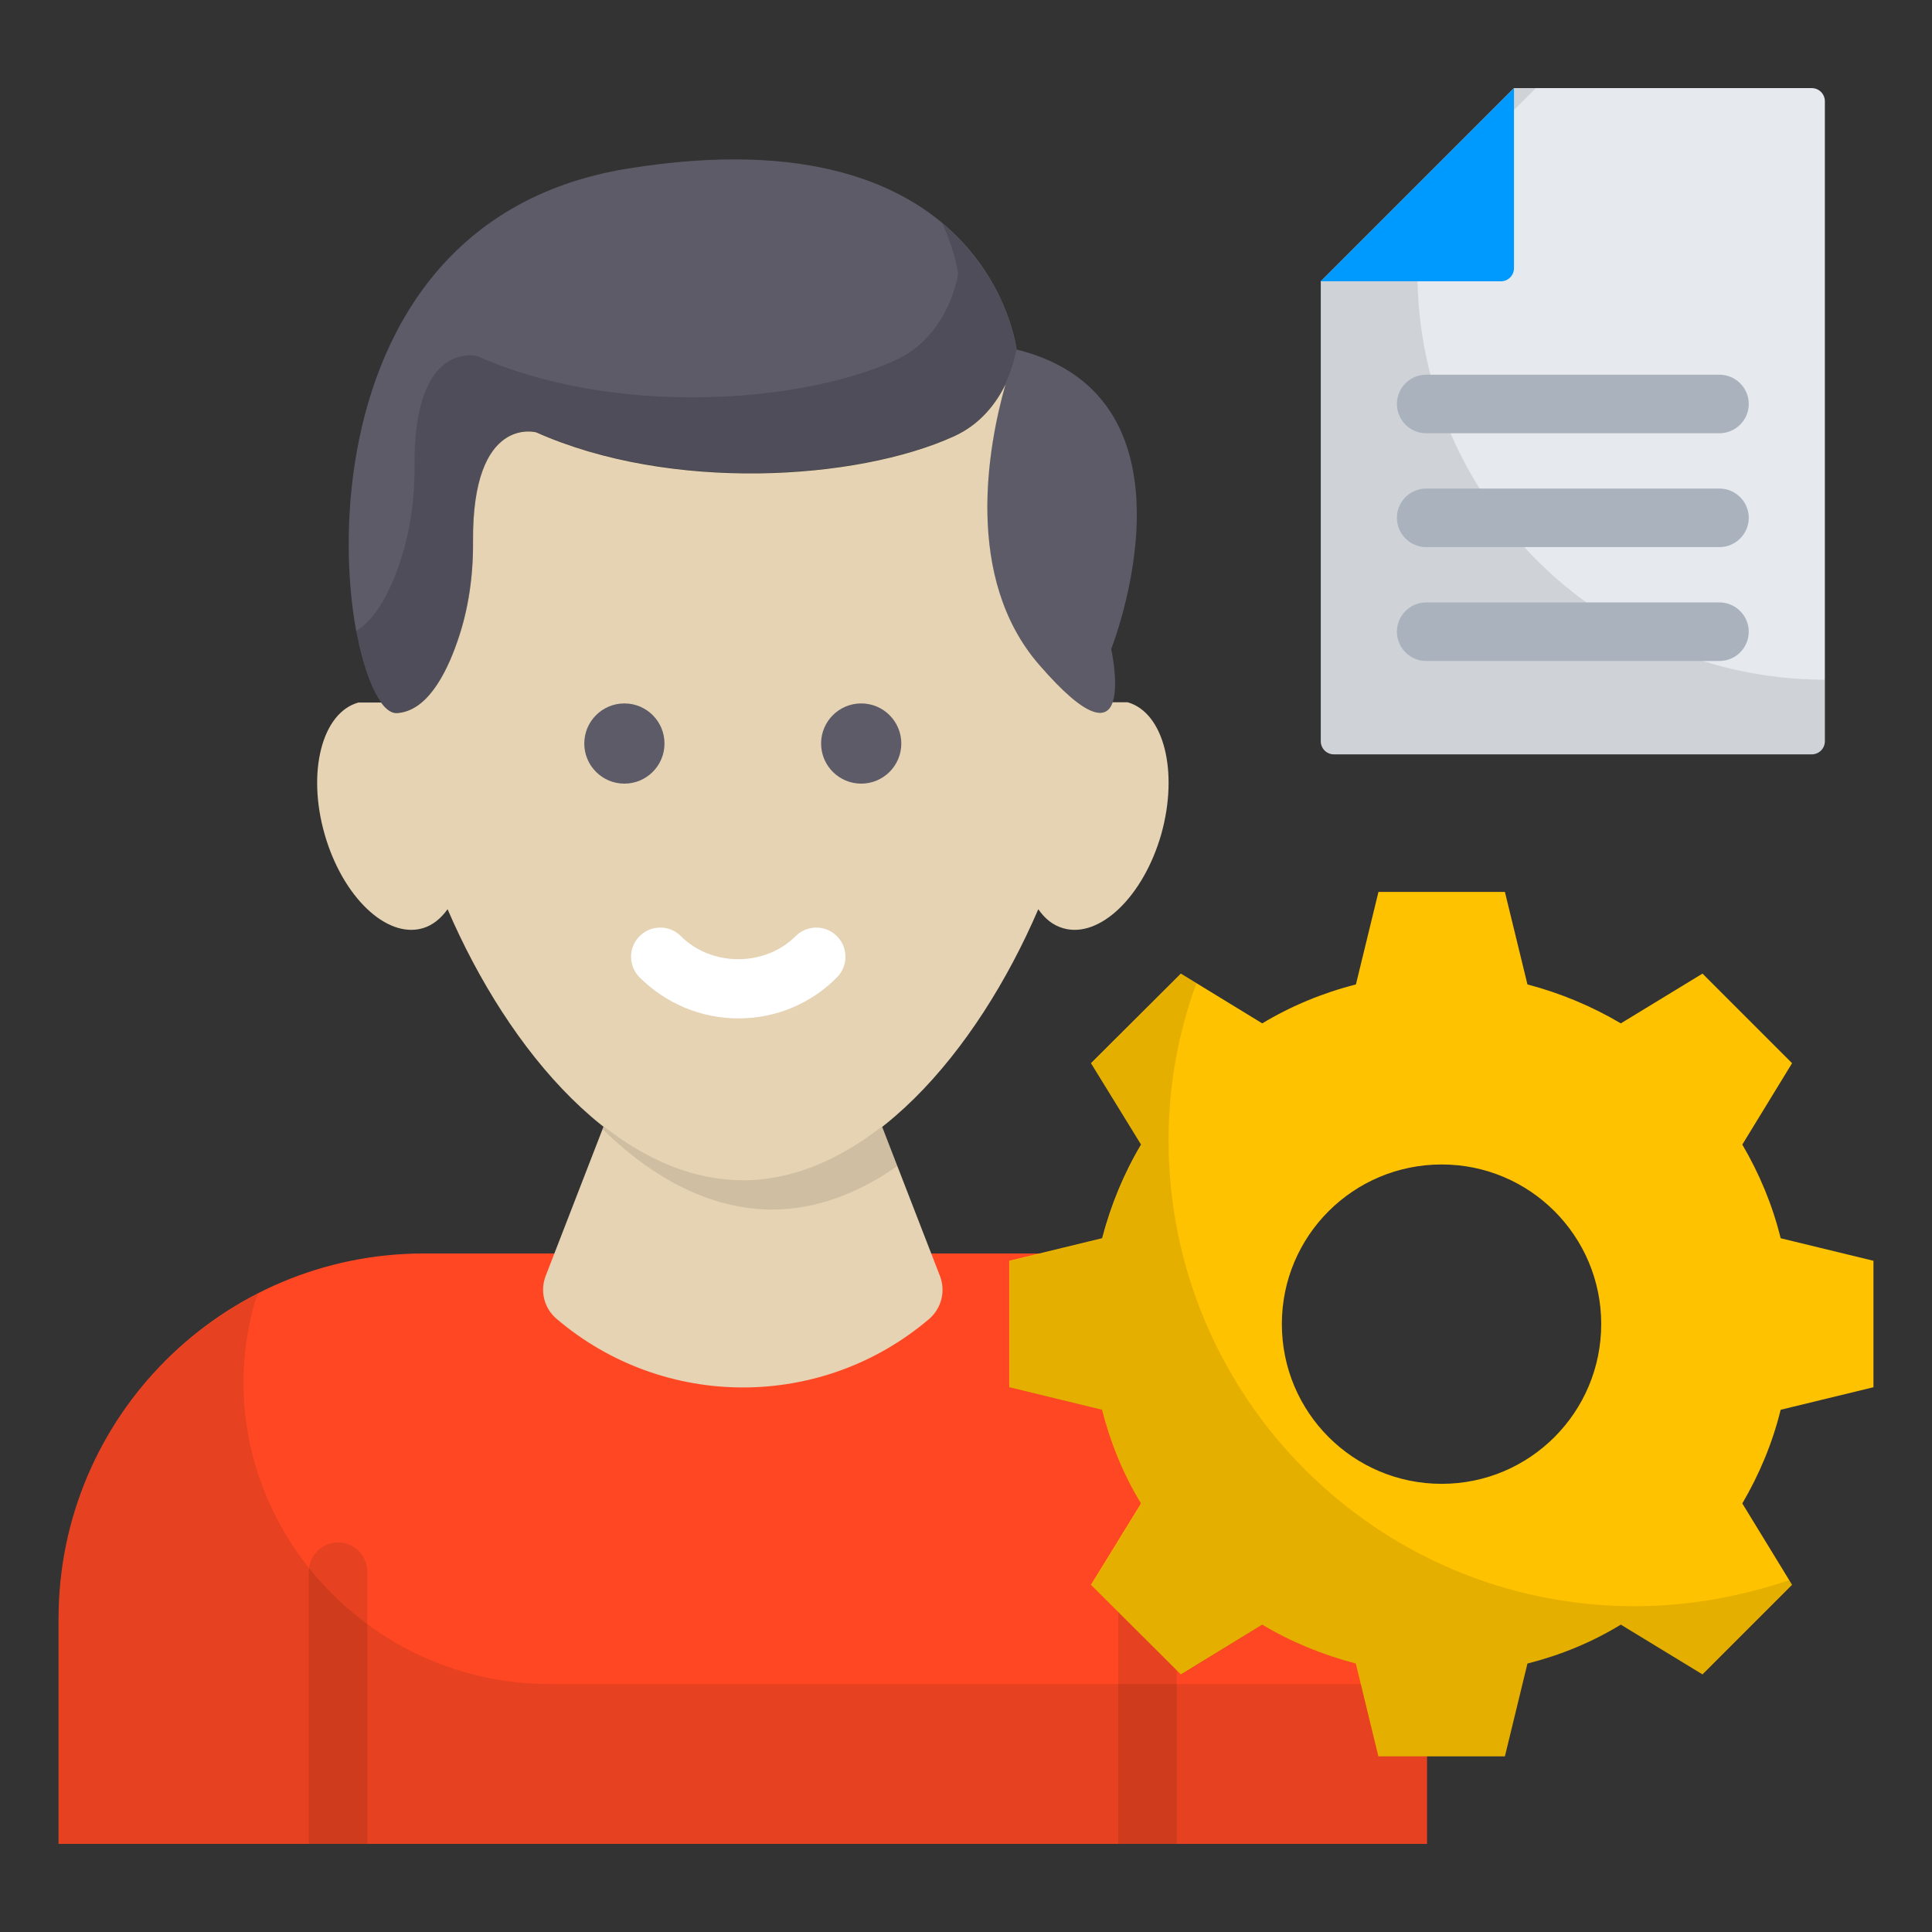 <svg id="Layer_1" enable-background="new 0 0 66 66" height="512" viewBox="0 0 66 66" width="512" xmlns="http://www.w3.org/2000/svg"><rect x="0" y="0" width="66" height="66" fill="#333333" stroke="none"/><g><path d="m61.89 3.01h-10.17l-6.6 6.6v15.71c0 .25.2.45.45.45h16.32c.25 0 .45-.2.45-.45v-21.86c0-.25-.2-.45-.45-.45z" fill="#e6e9ee"/><path d="m48.42 9.29v-2.23l4.05-4.05h-.75l-6.6 6.6v15.71c0 .25.2.45.45.45h16.32c.25 0 .45-.2.45-.45v-2.1c-7.69-.01-13.92-6.24-13.92-13.93z" opacity=".1"/><path d="m46.86 52.55c-4.52 0-5.86-4.92-4.04-7.85-1.91-1.18-4.15-1.88-6.56-1.88h-21.77c-6.9 0-12.49 5.59-12.49 12.48v7.69h46.75v-7.69c0-1.03-.14-2.02-.37-2.97-.46.14-.96.22-1.52.22z" fill="#ff4823"/><path d="m18.78 57.53c-6.59 0-11.64-6.05-10.22-12.48.08-.38.17-.68.27-.86-4.05 2.06-6.83 6.26-6.83 11.11v7.69h46.75v-5.46z" opacity=".1"/><path d="m32.11 43.59-1.98-5.11h-9.51l-1.98 5.11c-.2.52-.05 1.1.37 1.46 3.67 3.13 9.07 3.13 12.74 0 .41-.36.56-.94.36-1.46z" fill="#e5d3b3"/><path d="m34.73 11.94s-2.71 6.76.76 10.76 2.47-.53 2.47-.53 3.41-8.58-3.23-10.23z" fill="#5d5b68"/><path d="m34.73 11.94s-.29 2.12-2.15 2.96c-3.33 1.51-9.69 1.9-14.26-.14 0 0-2.19-.61-2.16 3.72.01 1.16-.15 2.32-.53 3.41-.41 1.19-1.07 2.4-2.07 2.46-2 .11-4.47-16.59 7.88-18.59s13.29 6.18 13.29 6.18z" fill="#5d5b68"/><path d="m32.19 7.63c.45.98.54 1.72.54 1.72s-.29 2.12-2.15 2.96c-3.33 1.51-9.69 1.9-14.26-.14 0 0-2.19-.61-2.16 3.72.01 1.16-.15 2.32-.53 3.41-.32.93-.8 1.86-1.47 2.26.31 1.7.87 2.82 1.39 2.79 1-.06 1.66-1.26 2.07-2.46.38-1.09.54-2.26.53-3.41-.03-4.33 2.16-3.72 2.16-3.72 4.56 2.04 10.93 1.65 14.26.14 1.86-.84 2.15-2.96 2.15-2.96s-.28-2.42-2.53-4.31z" opacity=".15"/><path d="m38.52 23.99h-.51c-.2.58-.83.66-2.51-1.28-2.58-2.97-1.75-7.47-1.15-9.58-.31.63-.84 1.36-1.77 1.78-3.33 1.51-9.69 1.9-14.26-.14 0 0-2.19-.61-2.16 3.72.01 1.16-.15 2.32-.53 3.41-.41 1.19-1.07 2.4-2.07 2.46-.18.01-.37-.12-.54-.36h-.78c-1.24.35-1.76 2.37-1.15 4.5s2.11 3.57 3.35 3.21c.34-.1.62-.33.85-.65 2.1 4.88 5.83 9.27 10.09 9.27s7.99-4.39 10.09-9.27c.22.32.5.55.85.65 1.24.36 2.74-1.08 3.35-3.21.6-2.14.09-4.16-1.15-4.51z" fill="#e5d3b3"/><g fill="#5d5b68"><circle cx="21.33" cy="25.4" r="1.37"/><circle cx="29.42" cy="25.4" r="1.37"/></g><g><path d="m25.23 34.79c-1.28 0-2.47-.5-3.38-1.4-.39-.39-.39-1.02 0-1.41s1.02-.39 1.41 0c1.05 1.05 2.87 1.05 3.92 0 .39-.39 1.02-.39 1.41 0s.39 1.02 0 1.41c-.89.9-2.09 1.4-3.36 1.4z" fill="#fff"/></g><path d="m51.27 9.61c.25 0 .45-.2.45-.45v-6.15l-6.6 6.6z" fill="#009aff"/><g fill="#aab2bd"><path d="m48.72 14.8h10.02c.55 0 1-.45 1-1s-.45-1-1-1h-10.02c-.55 0-1 .45-1 1s.45 1 1 1z"/><path d="m58.74 16.69h-10.02c-.55 0-1 .45-1 1s.45 1 1 1h10.02c.55 0 1-.45 1-1s-.45-1-1-1z"/><path d="m58.74 20.58h-10.02c-.55 0-1 .45-1 1s.45 1 1 1h10.02c.55 0 1-.45 1-1s-.45-1-1-1z"/></g><g opacity=".1"><path d="m11.55 52.69c-.55 0-1 .45-1 1v9.3h2v-9.3c0-.55-.45-1-1-1z"/><path d="m39.2 52.69c-.55 0-1 .45-1 1v9.3h2v-9.3c0-.55-.44-1-1-1z"/></g><path d="m64 47.39v-4.32l-3.17-.77c-.28-1.14-.73-2.21-1.31-3.2l1.7-2.78-3.06-3.06-2.79 1.7c-.98-.58-2.05-1.03-3.19-1.33l-.77-3.16h-4.32l-.77 3.16c-1.14.29-2.22.74-3.2 1.33l-2.78-1.7-3.07 3.06 1.71 2.78c-.59.99-1.03 2.06-1.33 3.2l-3.17.77v4.32l3.17.77c.29 1.14.73 2.21 1.33 3.2l-1.71 2.78 3.07 3.06 2.78-1.7c.98.59 2.06 1.03 3.2 1.33l.77 3.17h4.32l.77-3.17c1.14-.29 2.21-.73 3.19-1.33l2.79 1.7 3.06-3.06-1.7-2.78c.58-.99 1.03-2.06 1.31-3.2zm-14.75 3.3c-3.02 0-5.46-2.44-5.46-5.46 0-3.01 2.44-5.45 5.46-5.45 3.01 0 5.45 2.44 5.45 5.45 0 3.02-2.44 5.46-5.45 5.46z" fill="#fec200"/><path d="m30.13 38.48c-1.46 1.14-3.06 1.84-4.75 1.84s-3.3-.7-4.75-1.84l-.04.1c1.71 1.67 3.69 2.74 5.79 2.74 1.51 0 2.95-.56 4.28-1.49z" opacity=".1"/><path d="m55.84 54.87c-8.79 0-15.92-7.13-15.92-15.92 0-1.89.34-3.69.95-5.36l-.52-.32-3.07 3.06 1.71 2.78c-.59.99-1.03 2.06-1.33 3.2l-3.17.77v4.32l3.17.77c.29 1.14.73 2.21 1.33 3.2l-1.71 2.78 3.07 3.06 2.78-1.7c.98.59 2.06 1.03 3.2 1.33l.77 3.17h4.32l.77-3.17c1.14-.29 2.21-.73 3.19-1.33l2.79 1.7 3.06-3.06-.1-.17c-1.67.56-3.44.89-5.29.89z" opacity=".1"/></g></svg>